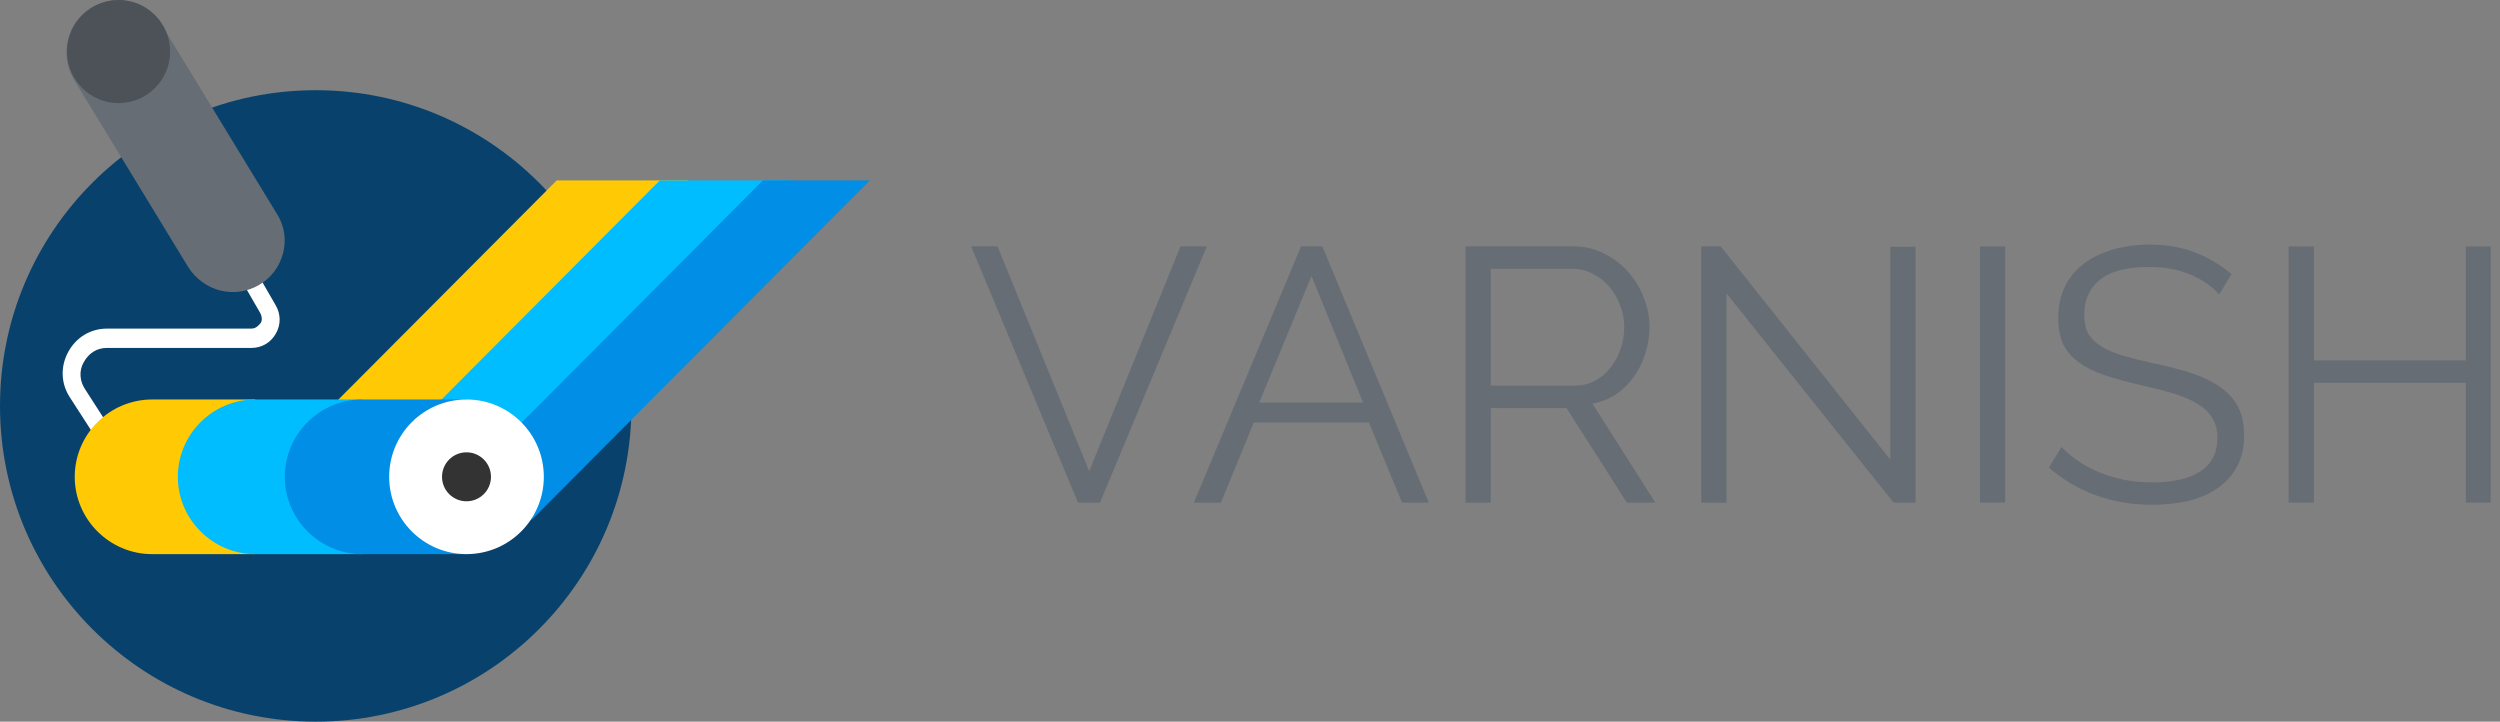 <svg fill="none" height="56" viewBox="0 0 194 56" width="194" xmlns="http://www.w3.org/2000/svg"><rect x="0" y="0" width="194" height="56" fill="#808080" stroke="none"/><path d="m24.5 56c13.531 0 24.5-10.969 24.5-24.5 0-13.531-10.969-24.5-24.5-24.5s-24.5 10.969-24.5 24.5c0 13.531 10.969 24.5 24.5 24.5z" fill="#08426c"/><path d="m43.2 14-26.2 26.3h10.2l26.2-26.3z" fill="#ffc903"/><path d="m51.2 14-26.2 26.3h10.2l26.2-26.3z" fill="#00bdff"/><path d="m67.5 14h-8.3l-26.2 26.3h8.3z" fill="#008ee6"/><path d="m20.6 35.6h-11.7c-.2 0-.4-.1-.6-.3l-2.9-4.5c-.7-1.1-.7-2.4-.1-3.5s1.7-1.8 3-1.8h11.2c.4 0 .6-.3.7-.4s.2-.4 0-.8l-3-5.2c-.2-.3-.1-.7.3-.9.3-.2.7-.1.9.3l3 5.2c.4.7.4 1.5 0 2.2s-1.1 1.1-1.9 1.1h-11.2c-.8 0-1.4.4-1.8 1.1s-.3 1.5.1 2.1l2.7 4.2h11.3c.4 0 .7.3.7.7 0 .2-.3.5-.7.5z" fill="#fff"/><path d="m21.5 16.616-8.9-14.6c-1.1-2-3.6-2.6-5.5-1.4-1.9 1.1-2.5 3.6-1.4 5.5l8.9 14.6c1.2 1.9 3.6 2.5 5.5 1.4s2.6-3.6 1.4-5.5z" fill="#666d74"/><path d="m9.2 8c2.209 0 4-1.791 4-4s-1.791-4-4-4c-2.209 0-4 1.791-4 4s1.791 4 4 4z" fill="#4c5258"/><path d="m11.8 31c-3.3 0-6 2.7-6 6s2.7 6 6 6h8v-12z" fill="#ffc903"/><path d="m19.8 31c-3.3 0-6 2.7-6 6s2.7 6 6 6h8.3v-12z" fill="#00bdff"/><path d="m28.1 31c-3.3 0-6 2.7-6 6s2.7 6 6 6h8.1v-12z" fill="#008ee6"/><path d="m36.2 43c3.314 0 6-2.686 6-6s-2.686-6-6-6-6 2.686-6 6 2.686 6 6 6z" fill="#fff"/><path d="m36.2 38.9c1.049 0 1.9-.851 1.9-1.9 0-1.049-.851-1.9-1.9-1.9-1.049 0-1.9.851-1.9 1.9 0 1.049.851 1.9 1.9 1.9z" fill="#333"/><g fill="#666d74"><path d="m77.408 19.12 7.112 17.444 7.084-17.444h2.044l-8.288 19.88h-1.708l-8.288-19.88z"/><path d="m100.961 19.12h1.652l8.26 19.88h-2.072l-2.576-6.216h-8.932l-2.548 6.216h-2.1zm4.816 12.124-4.004-9.828-4.06 9.828z"/><path d="m113.722 39v-19.88h8.4c.859 0 1.643.187 2.352.56.728.355 1.354.831 1.876 1.428.523.579.924 1.241 1.204 1.988.299.747.448 1.503.448 2.268 0 .728-.112 1.428-.336 2.1-.205.653-.504 1.251-.896 1.792-.373.523-.83.971-1.372 1.344-.541.355-1.148.597-1.82.728l4.872 7.672h-2.212l-4.676-7.336h-5.88v7.336zm1.96-9.072h6.496c.579 0 1.102-.121 1.568-.364.486-.261.896-.607 1.232-1.036s.598-.915.784-1.456c.187-.541.28-1.111.28-1.708s-.112-1.167-.336-1.708c-.205-.56-.494-1.045-.868-1.456-.354-.411-.784-.737-1.288-.98-.485-.243-.998-.364-1.54-.364h-6.328z"/><path d="m133.975 22.76v16.24h-1.96v-19.88h1.512l13.16 16.548v-16.52h1.96v19.852h-1.708z"/><path d="m153.644 39v-19.88h1.96v19.88z"/><path d="m172.21 22.844c-.56-.635-1.307-1.148-2.24-1.54-.934-.392-1.998-.588-3.192-.588-1.755 0-3.034.336-3.836 1.008-.803.653-1.204 1.549-1.204 2.688 0 .597.102 1.092.308 1.484.224.373.56.7 1.008.98s1.017.523 1.708.728c.709.205 1.54.411 2.492.616 1.064.224 2.016.476 2.856.756.858.28 1.586.635 2.184 1.064.597.411 1.054.915 1.372 1.512.317.597.476 1.344.476 2.24 0 .915-.178 1.708-.532 2.38-.355.672-.85 1.232-1.484 1.68-.635.448-1.391.784-2.268 1.008-.878.205-1.839.308-2.884.308-3.08 0-5.74-.961-7.98-2.884l.98-1.596c.354.373.774.728 1.26 1.064.504.336 1.054.635 1.652.896.616.243 1.269.439 1.96.588.69.131 1.418.196 2.184.196 1.586 0 2.818-.28 3.696-.84.896-.579 1.344-1.447 1.344-2.604 0-.616-.131-1.129-.392-1.54-.243-.429-.616-.793-1.12-1.092-.504-.317-1.13-.588-1.876-.812-.747-.224-1.615-.448-2.604-.672-1.046-.243-1.96-.495-2.744-.756s-1.447-.588-1.988-.98c-.542-.392-.952-.859-1.232-1.4-.262-.56-.392-1.241-.392-2.044 0-.915.168-1.727.504-2.436.354-.728.849-1.325 1.484-1.792.634-.485 1.381-.849 2.24-1.092.858-.261 1.81-.392 2.856-.392 1.325 0 2.501.205 3.528.616 1.045.392 1.988.952 2.828 1.68z"/><path d="m193.277 19.12v19.88h-1.932v-9.296h-11.788v9.296h-1.96v-19.88h1.96v8.848h11.788v-8.848z"/></g></svg>
